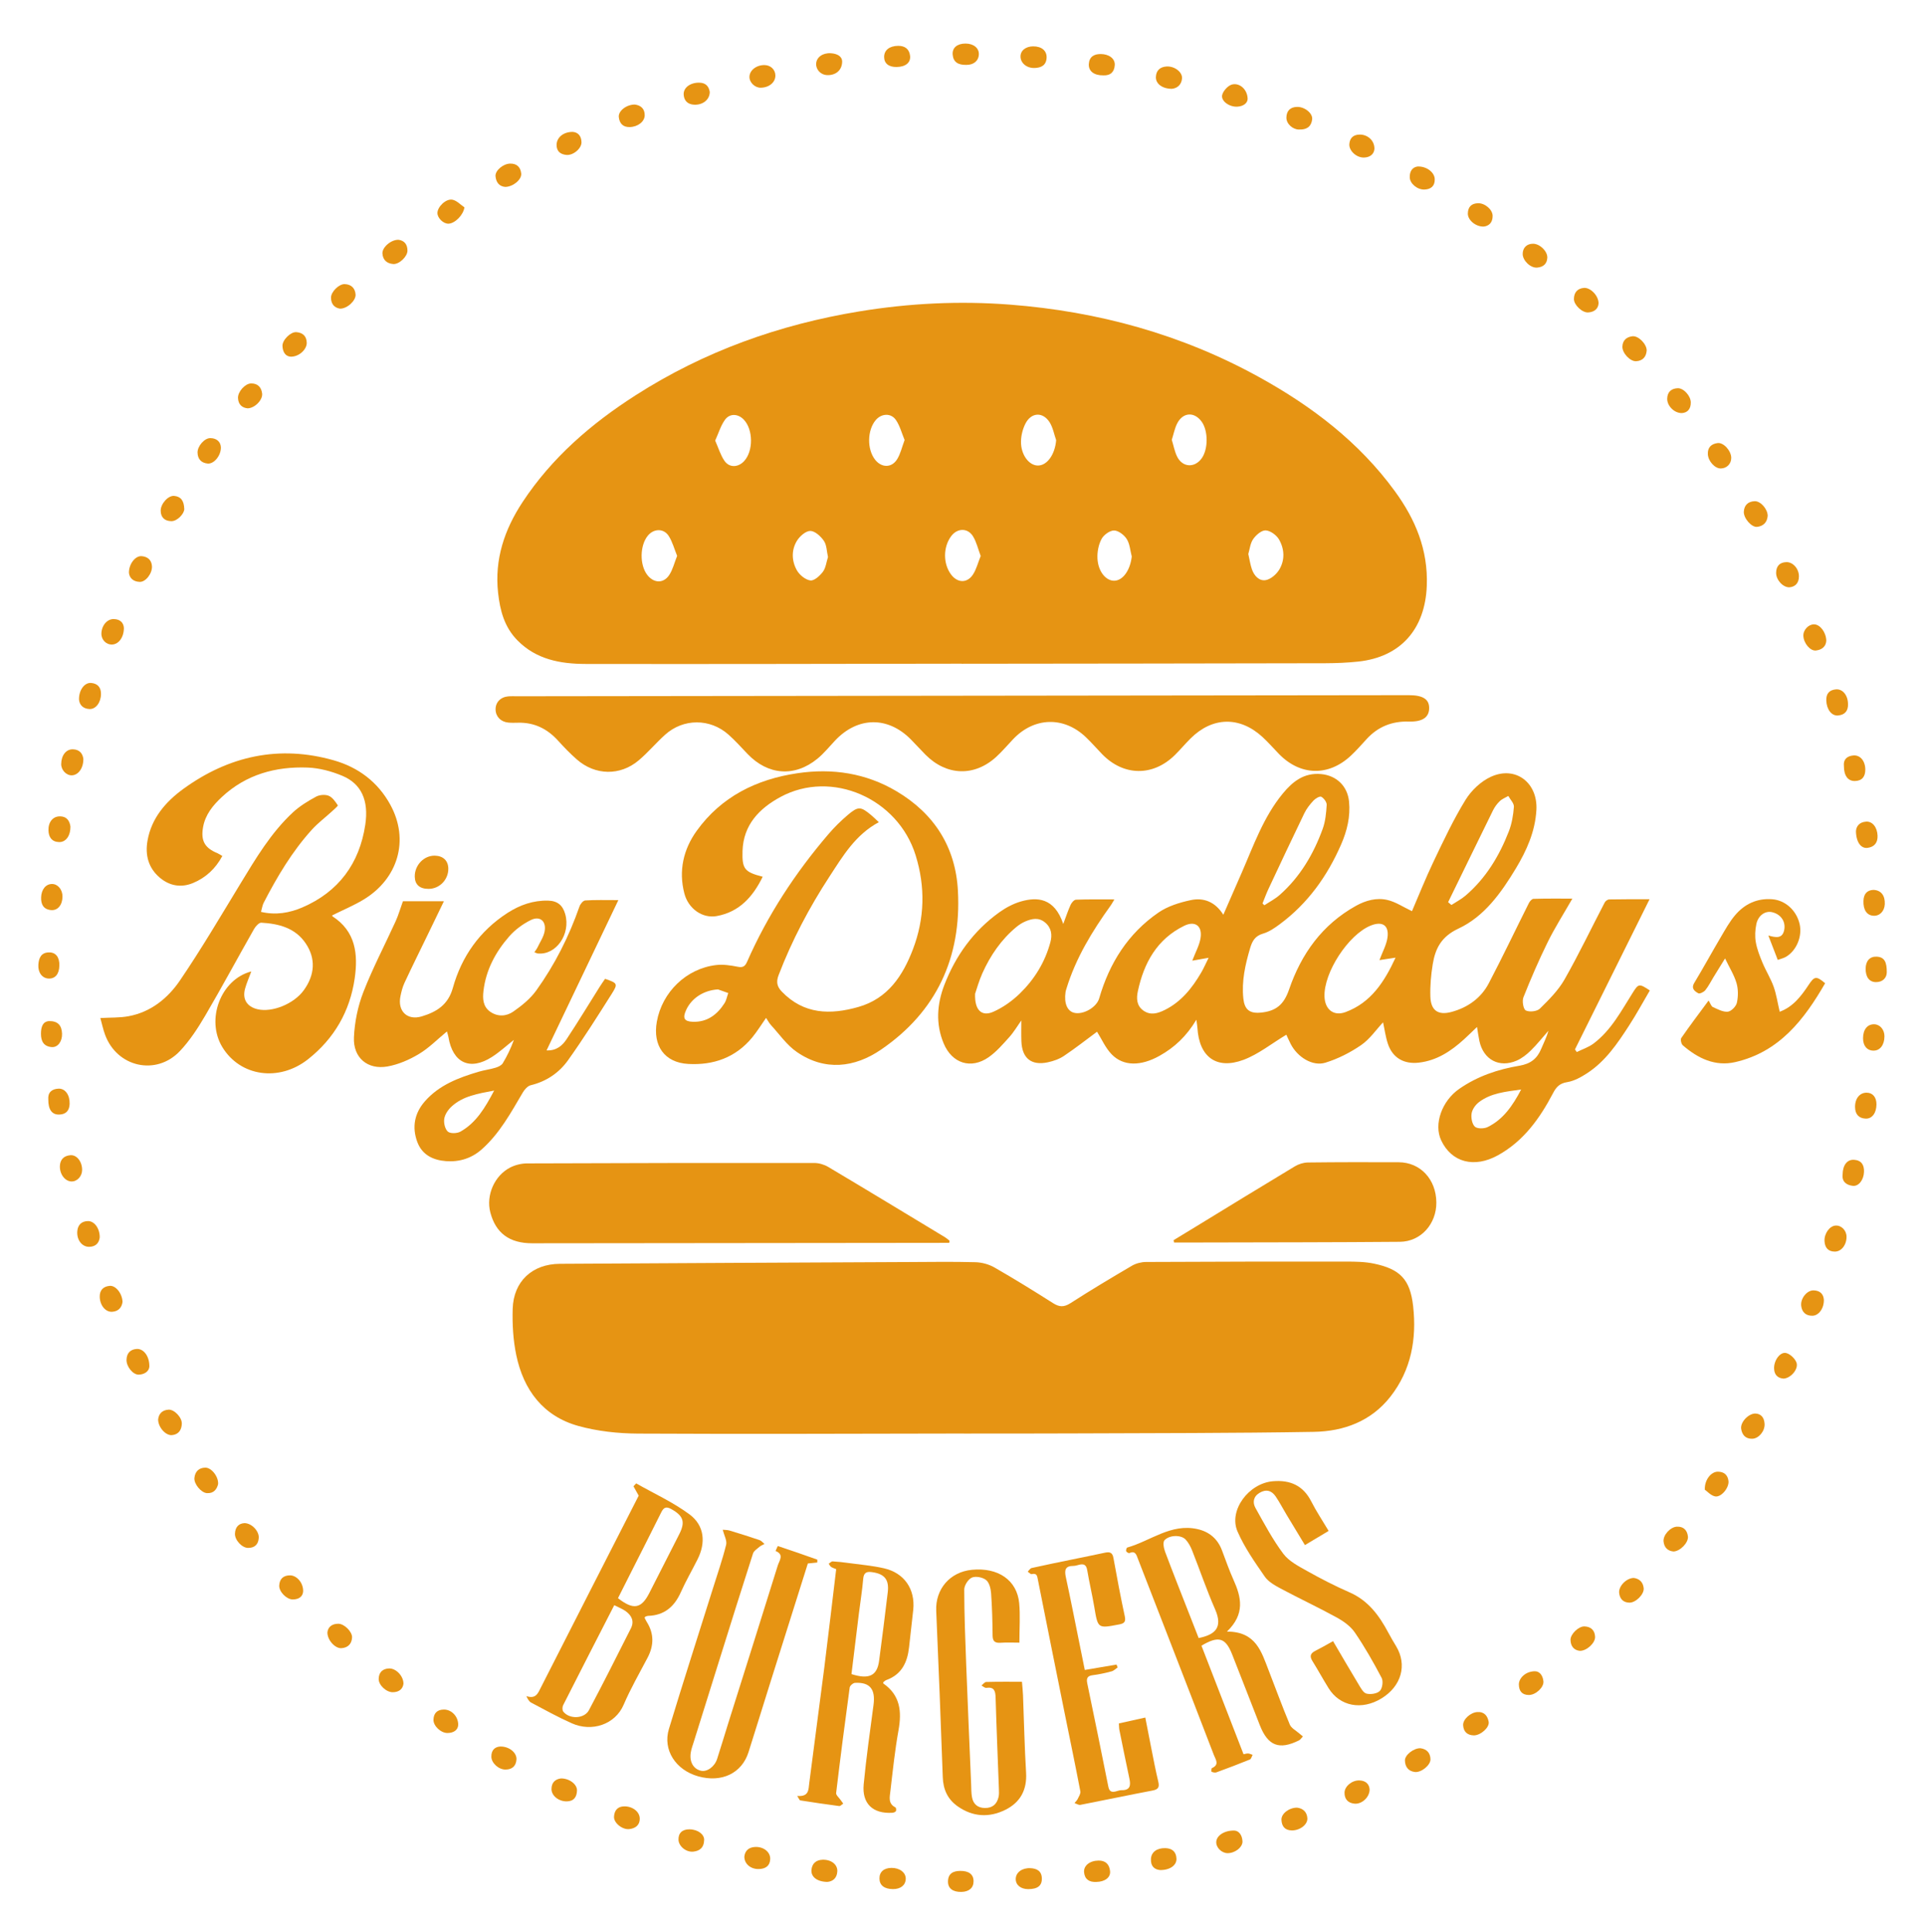 <?xml version="1.0" encoding="utf-8"?>
<!-- Generator: Adobe Illustrator 24.1.0, SVG Export Plug-In . SVG Version: 6.00 Build 0)  -->
<svg version="1.1" id="Capa_1" xmlns="http://www.w3.org/2000/svg" xmlns:xlink="http://www.w3.org/1999/xlink" x="0px" y="0px"
	 viewBox="0 0 564 566" style="enable-background:new 0 0 564 566;" xml:space="preserve">
<style type="text/css">
	.st0{fill:#E69413;}
</style>
<g>
	<g>
		<path class="st0" d="M282.47,419.99c-31.84,0.04-63.68,0.19-95.52,0.02c-5.85-0.03-11.89-0.68-17.51-2.24
			c-10.31-2.87-16.05-10.55-18.18-20.76c-0.92-4.41-1.18-9.05-1.05-13.56c0.24-8.04,5.72-13.13,13.8-13.18
			c34.07-0.21,68.14-0.36,102.2-0.52c6.54-0.03,13.08-0.13,19.62,0.05c1.87,0.05,3.92,0.62,5.55,1.55
			c5.8,3.33,11.5,6.85,17.15,10.44c1.83,1.16,3.19,1.23,5.1,0.01c5.92-3.81,11.96-7.42,18.03-10.98c1.19-0.69,2.74-1.08,4.12-1.09
			c19.53-0.1,39.07-0.13,58.6-0.11c2.74,0,5.55,0.04,8.21,0.6c7.59,1.6,10.56,4.58,11.44,12.45c1.07,9.56-0.55,18.72-6.66,26.52
			c-5.66,7.22-13.66,10.16-22.42,10.31c-23.66,0.4-47.32,0.36-70.98,0.46c-10.5,0.05-21,0.03-31.49,0.04
			C282.47,420,282.47,419.99,282.47,419.99z"/>
		<path class="st0" d="M376.88,303.15c-4.33,2.6-8.16,5.71-12.53,7.35c-7.94,2.97-13.01-0.84-13.52-9.33
			c-0.03-0.56-0.14-1.11-0.31-2.41c-2.91,4.87-6.44,8.13-10.76,10.55c-5.47,3.07-10.6,3.14-14.05-0.41
			c-1.83-1.89-2.94-4.48-4.29-6.63c-3.09,2.28-6.31,4.82-9.7,7.09c-1.38,0.93-3.09,1.52-4.73,1.87c-4.85,1.03-7.56-1.2-7.74-6.2
			c-0.07-1.95-0.02-3.9-0.02-6.06c-1.16,1.64-2.19,3.4-3.52,4.88c-1.88,2.09-3.77,4.29-6.04,5.88c-5.2,3.64-10.75,1.81-13.19-4.04
			c-2.39-5.72-1.95-11.53,0.19-17.1c3.3-8.58,8.54-15.86,16.08-21.28c1.92-1.38,4.13-2.56,6.39-3.21c4.69-1.34,9.78-1.14,12.38,6.6
			c0.82-2.19,1.4-3.95,2.16-5.62c0.29-0.63,1.01-1.47,1.56-1.49c3.6-0.14,7.21-0.08,11.26-0.08c-0.51,0.85-0.76,1.32-1.07,1.76
			c-5.43,7.55-10.24,15.42-12.98,24.39c-0.1,0.33-0.21,0.66-0.26,0.99c-0.47,3.26,0.48,5.56,2.5,6.07c2.64,0.67,6.59-1.56,7.36-4.23
			c2.99-10.32,8.46-19.01,17.36-25.13c2.71-1.87,6.17-2.94,9.44-3.64c3.73-0.8,7.15,0.42,9.57,4.28c1.9-4.33,3.64-8.32,5.38-12.31
			c3.49-8,6.38-16.33,12.04-23.2c2.88-3.5,6.2-6.15,11.17-5.71c4.55,0.4,7.79,3.51,8.24,8.05c0.44,4.41-0.58,8.58-2.3,12.53
			c-4.04,9.28-9.77,17.33-17.99,23.41c-1.5,1.11-3.14,2.25-4.89,2.75c-2.36,0.68-3.18,2.17-3.81,4.29
			c-1.42,4.81-2.51,9.63-1.98,14.7c0.34,3.2,1.76,4.43,4.91,4.18c4.67-0.38,6.97-2.38,8.48-6.76c3.6-10.49,9.72-19.04,19.6-24.54
			c2.86-1.59,6.03-2.46,9.19-1.73c2.44,0.56,4.65,2.07,7.23,3.29c1.93-4.46,3.97-9.62,6.36-14.62c2.91-6.1,5.8-12.25,9.33-17.99
			c1.71-2.77,4.51-5.43,7.45-6.77c7.24-3.3,13.79,1.77,13.31,9.79c-0.37,6.26-2.84,11.8-6,17.05c-4.3,7.13-9.22,14.09-16.85,17.65
			c-5,2.34-6.76,5.81-7.52,10.45c-0.51,3.12-0.79,6.32-0.69,9.47c0.13,4.08,2.27,5.56,6.2,4.49c4.76-1.29,8.64-4.04,10.93-8.42
			c4.06-7.74,7.81-15.65,11.73-23.46c0.26-0.53,0.87-1.23,1.34-1.25c3.65-0.11,7.31-0.07,11.4-0.07c-2.63,4.6-5.16,8.55-7.22,12.74
			c-2.6,5.28-4.94,10.7-7.12,16.18c-0.43,1.09-0.03,3.48,0.7,3.85c1.06,0.53,3.28,0.29,4.12-0.53c2.66-2.61,5.41-5.36,7.23-8.56
			c4.19-7.36,7.84-15.02,11.76-22.53c0.22-0.43,0.85-0.9,1.3-0.91c3.93-0.08,7.87-0.05,11.85-0.06
			c-7.34,14.77-14.6,29.39-21.86,44.01c0.18,0.25,0.36,0.51,0.54,0.76c1.64-0.81,3.46-1.4,4.9-2.48c5.21-3.92,8.16-9.64,11.55-14.99
			c1.62-2.56,1.85-2.64,4.95-0.57c-2,3.41-3.9,6.92-6.07,10.26c-3.41,5.27-6.94,10.51-12.34,14.01c-1.77,1.15-3.78,2.26-5.81,2.59
			c-2.22,0.35-3.2,1.43-4.14,3.23c-3.88,7.39-8.64,14.07-16.18,18.22c-6.94,3.82-13.56,2.05-16.59-4.39
			c-2.23-4.74,0.2-11.56,5.29-15.09c5.33-3.71,11.35-5.73,17.62-6.78c3.33-0.56,5.23-2.1,6.43-5.02c0.7-1.71,1.58-3.36,2.07-5.21
			c-1.71,1.93-3.31,3.97-5.15,5.77c-1.2,1.18-2.61,2.29-4.13,2.96c-5.12,2.22-9.74-0.26-10.93-5.72c-0.27-1.24-0.42-2.5-0.7-4.13
			c-1.39,1.32-2.57,2.49-3.8,3.61c-3.81,3.46-7.95,6.23-13.27,6.84c-4.27,0.49-7.63-1.34-9.03-5.48c-0.7-2.08-0.98-4.3-1.43-6.33
			c-2.01,2.14-3.87,4.91-6.43,6.67c-3.18,2.19-6.78,4.01-10.46,5.15c-3.75,1.16-8.18-1.62-10.16-5.46
			C377.63,304.84,377.16,303.75,376.88,303.15z M285.69,291.15c-0.18,4.89,1.99,6.77,5.36,5.27c2.82-1.25,5.5-3.16,7.72-5.31
			c4.29-4.16,7.4-9.19,8.97-15.03c0.59-2.18,0.34-4.27-1.58-5.84c-1.87-1.54-3.85-1.09-5.8-0.26c-0.93,0.4-1.81,0.98-2.59,1.62
			c-4.42,3.67-7.59,8.31-9.93,13.5C286.8,287.41,286.13,289.89,285.69,291.15z M349.32,281.46c0.96-2.53,2.1-4.52,2.43-6.64
			c0.56-3.55-1.6-5.15-4.8-3.58c-7.97,3.9-11.81,10.88-13.58,19.2c-0.43,2.01-0.39,4.18,1.59,5.61c2.12,1.53,4.26,0.86,6.32-0.16
			c4.8-2.39,7.99-6.4,10.63-10.9c0.78-1.33,1.39-2.75,2.2-4.38C352.15,280.95,350.77,281.2,349.32,281.46z M404.16,281.29
			c0.89-2.41,2.07-4.47,2.36-6.64c0.48-3.57-1.52-4.84-4.89-3.49c-6.55,2.62-13.82,13.77-13.57,20.82c0.13,3.75,2.66,5.85,6.19,4.53
			c7.41-2.75,11.35-8.84,14.63-15.94C406.98,280.86,405.56,281.08,404.16,281.29z M424.28,264.32c0.32,0.27,0.65,0.55,0.97,0.82
			c1.39-0.91,2.89-1.68,4.14-2.75c5.94-5.08,9.86-11.59,12.66-18.77c0.89-2.27,1.32-4.79,1.5-7.23c0.08-1.02-1.05-2.12-1.63-3.19
			c-0.85,0.49-1.82,0.86-2.51,1.52c-0.79,0.75-1.48,1.7-1.97,2.68C433.03,246.36,428.67,255.35,424.28,264.32z M369.9,264.69
			c0.18,0.18,0.36,0.35,0.54,0.53c1.5-0.99,3.14-1.83,4.48-3.01c5.98-5.28,9.92-11.97,12.61-19.37c0.8-2.2,1.03-4.66,1.17-7.02
			c0.05-0.8-0.82-1.97-1.59-2.39c-0.44-0.24-1.71,0.51-2.27,1.11c-1.04,1.12-2.03,2.36-2.69,3.73c-3.58,7.39-7.06,14.83-10.55,22.26
			C370.97,261.88,370.47,263.3,369.9,264.69z M445.68,319.2c-4.68,0.65-8.85,1.06-12.31,3.66c-1.02,0.76-1.99,2.09-2.2,3.3
			c-0.22,1.26,0.1,3.1,0.93,3.91c0.68,0.66,2.7,0.65,3.74,0.14C440.38,327.99,443.14,324.05,445.68,319.2z"/>
		<path class="st0" d="M282.14,203.83c43.54-0.05,87.08-0.11,130.62-0.16c4.21,0,6.06,1.23,5.96,3.96c-0.09,2.56-2,3.88-5.93,3.77
			c-4.94-0.14-9.06,1.49-12.4,5.15c-1.51,1.65-2.99,3.34-4.62,4.86c-6.56,6.12-14.82,5.89-21.06-0.53
			c-1.62-1.66-3.14-3.42-4.85-4.99c-6.67-6.1-14.65-5.9-21.05,0.47c-1.58,1.58-3.02,3.3-4.61,4.87c-6.41,6.3-14.99,6.19-21.27-0.26
			c-1.62-1.66-3.13-3.43-4.82-5.03c-6.46-6.13-15.11-5.86-21.26,0.61c-1.66,1.74-3.21,3.6-4.98,5.21
			c-6.42,5.84-14.53,5.55-20.7-0.64c-1.45-1.46-2.83-3-4.28-4.47c-6.76-6.84-15.56-6.72-22.19,0.28c-1.71,1.81-3.29,3.79-5.2,5.35
			c-6.67,5.46-14.5,4.86-20.48-1.4c-1.84-1.92-3.62-3.92-5.61-5.68c-5.37-4.76-13.19-4.75-18.52,0.04
			c-2.68,2.41-5.01,5.21-7.75,7.52c-5.44,4.6-12.75,4.45-18.11-0.24c-1.93-1.69-3.74-3.55-5.46-5.46c-3.17-3.52-7-5.44-11.79-5.32
			c-0.95,0.02-1.9,0.05-2.84-0.04c-2.23-0.21-3.71-1.76-3.74-3.85c-0.03-2.07,1.46-3.64,3.71-3.83c0.94-0.08,1.89-0.02,2.84-0.03
			C195.23,203.94,238.69,203.88,282.14,203.83z"/>
		<path class="st0" d="M65.14,250.78c-1.99,3.72-4.86,6.38-8.6,7.93c-3.43,1.42-6.81,0.87-9.68-1.54
			c-3.41-2.86-4.39-6.69-3.63-10.93c1.17-6.6,5.36-11.38,10.47-15.1c13.31-9.67,28.09-12.94,44.1-8.38
			c7.13,2.03,12.89,6.31,16.56,13.01c5.66,10.35,2.25,21.68-7.81,27.77c-2.9,1.76-6.07,3.07-9.18,4.62c0-0.01-0.06,0.25,0.01,0.29
			c6.86,4.39,7.56,11.13,6.54,18.21c-1.4,9.63-5.99,17.62-13.69,23.69c-8.5,6.69-19.87,5.03-25.1-3.59
			c-4.87-8.03-0.49-19.82,8.5-22.15c-0.65,1.78-1.37,3.38-1.83,5.05c-0.84,3.06,0.54,5.26,3.59,6.01
			c4.33,1.06,10.75-1.56,13.63-5.57c3.24-4.49,3.54-9.26,0.56-13.69c-3.07-4.57-7.91-5.79-13.02-6.08
			c-0.68-0.04-1.67,1.05-2.12,1.84c-4.79,8.42-9.37,16.96-14.27,25.32c-2.16,3.68-4.54,7.36-7.45,10.44
			c-6.95,7.35-18.43,4.74-21.93-4.76c-0.58-1.56-0.92-3.22-1.39-4.91c3-0.17,5.69-0.05,8.26-0.53c6.56-1.21,11.53-5.28,15.08-10.5
			c6.26-9.21,11.92-18.83,17.71-28.35c4.52-7.42,8.95-14.91,15.38-20.88c1.98-1.83,4.37-3.29,6.76-4.59
			c1.01-0.55,2.65-0.69,3.7-0.27c1.12,0.45,1.97,1.73,2.69,2.81c0.1,0.15-1.18,1.27-1.87,1.9c-1.89,1.73-3.97,3.29-5.69,5.18
			c-5.82,6.41-10.2,13.8-14.16,21.45c-0.38,0.73-0.48,1.6-0.79,2.68c4.34,1.02,8.38,0.3,12.13-1.31
			c10.61-4.58,16.71-12.86,18.42-24.2c1.08-7.17-1.18-12.03-6.71-14.35c-3.18-1.33-6.74-2.29-10.16-2.42
			c-9.39-0.35-18.06,2.02-25.15,8.63c-2.6,2.42-4.84,5.14-5.5,8.8c-0.72,4.02,0.47,6.13,4.25,7.68
			C64.21,250.19,64.62,250.49,65.14,250.78z"/>
		<path class="st0" d="M278.11,364.12c-1.58,0-3.15,0-4.73,0.01c-39.15,0.04-78.3,0.09-117.45,0.12c-6.69,0.01-10.71-3-12.28-9.08
			c-1.28-4.97,1.19-10.75,5.86-13.13c1.47-0.75,3.27-1.18,4.93-1.19c28.05-0.11,56.1-0.15,84.15-0.12c1.37,0,2.9,0.46,4.08,1.16
			c11.44,6.8,22.81,13.71,34.2,20.59c0.47,0.29,0.89,0.67,1.33,1.01C278.17,363.7,278.14,363.91,278.11,364.12z"/>
		<path class="st0" d="M181.17,263.71c-7.17,15.01-14.03,29.37-21.03,44.03c2.92,0.14,4.64-1.43,5.87-3.29
			c3.36-5.07,6.51-10.28,9.75-15.43c0.49-0.78,1.04-1.53,1.52-2.25c3.63,1.26,3.82,1.43,1.98,4.35
			c-4.17,6.59-8.33,13.19-12.85,19.53c-2.63,3.67-6.34,6.2-10.92,7.3c-0.9,0.22-1.8,1.25-2.32,2.13c-3.49,5.92-6.77,11.98-12,16.63
			c-2.99,2.66-6.57,3.76-10.46,3.48c-3.8-0.28-7.06-1.82-8.47-5.68c-1.57-4.3-0.8-8.35,2.2-11.8c4.17-4.8,9.88-6.96,15.77-8.71
			c1.64-0.49,3.35-0.69,4.99-1.19c0.78-0.24,1.72-0.67,2.11-1.31c1.3-2.15,2.39-4.44,3.25-6.84c-2.13,1.68-4.15,3.54-6.42,5
			c-6.45,4.14-11.52,1.75-12.76-5.86c-0.08-0.49-0.26-0.96-0.43-1.61c-2.82,2.32-5.29,4.87-8.23,6.62c-2.8,1.68-6,3.07-9.19,3.64
			c-5.83,1.03-10.09-2.55-9.83-8.53c0.2-4.45,1.13-9.06,2.74-13.21c2.76-7.1,6.33-13.88,9.49-20.83c0.8-1.76,1.33-3.64,2.12-5.83
			c3.5,0,7.49-0.01,12.01-0.01c-1.61,3.32-3.1,6.43-4.61,9.53c-2.32,4.79-4.69,9.56-6.94,14.38c-0.57,1.22-0.91,2.58-1.18,3.91
			c-0.91,4.37,1.98,7.2,6.24,5.92c4.3-1.3,7.72-3.35,9.11-8.35c2.57-9.21,7.87-16.71,16.02-21.97c3.61-2.33,7.53-3.7,11.88-3.6
			c2.7,0.06,4.28,1.32,5.02,3.94c1.67,5.9-2.69,12.13-8.1,11.54c-0.23-0.03-0.46-0.17-0.93-0.36c0.35-0.53,0.7-0.96,0.93-1.44
			c0.73-1.53,1.75-3.02,2.06-4.64c0.58-3.01-1.37-4.68-4.06-3.34c-2.31,1.15-4.56,2.8-6.26,4.73c-4.01,4.57-6.87,9.84-7.59,16.03
			c-0.27,2.28-0.15,4.58,1.94,6.07c2.21,1.57,4.78,1.39,6.8-0.02c2.49-1.73,4.98-3.75,6.73-6.18c5.43-7.56,9.6-15.83,12.67-24.64
			c0.25-0.72,1.07-1.71,1.68-1.74C174.43,263.62,177.43,263.71,181.17,263.71z M144.78,319.51c-4.86,0.92-9.07,1.61-12.38,4.59
			c-1.03,0.92-2,2.29-2.23,3.6c-0.22,1.23,0.19,3.07,1.04,3.83c0.71,0.63,2.73,0.56,3.71,0
			C139.49,328.94,142.08,324.64,144.78,319.51z"/>
		<path class="st0" d="M343.85,363.34c2.09-1.27,4.17-2.54,6.26-3.81c9.74-5.95,19.47-11.93,29.25-17.81
			c1.11-0.67,2.54-1.12,3.83-1.14c8.86-0.11,17.73-0.1,26.59-0.07c6.36,0.02,10.98,4.98,11.05,11.75
			c0.07,6.31-4.53,11.51-10.68,11.56c-19.19,0.16-38.38,0.15-57.57,0.2c-2.86,0.01-5.73,0.01-8.59,0.01
			C343.95,363.81,343.9,363.57,343.85,363.34z"/>
		<path class="st0" d="M239.45,457.78c-0.9,0.09-1.74,0.18-2.76,0.28c-3.66,11.61-7.35,23.28-11.02,34.95
			c-2.13,6.78-4.22,13.57-6.37,20.35c-1.96,6.18-7.88,9-14.75,7.06c-6.59-1.86-10.42-7.73-8.57-13.86
			c4.17-13.77,8.59-27.46,12.9-41.19c1.33-4.25,2.8-8.47,3.87-12.79c0.3-1.22-0.58-2.73-1-4.4c0.57,0.06,1.31,0.03,1.97,0.22
			c2.95,0.89,5.9,1.82,8.82,2.81c0.55,0.19,0.97,0.74,1.45,1.13c-0.51,0.28-1.08,0.49-1.52,0.87c-0.68,0.59-1.61,1.17-1.85,1.94
			c-3.34,10.36-6.58,20.75-9.83,31.13c-2.51,8.01-5.02,16.02-7.52,24.04c-0.31,0.98-0.67,1.96-0.85,2.96
			c-0.52,2.79,0.68,4.97,2.93,5.5c1.78,0.42,4.01-1.14,4.76-3.46c1.14-3.5,2.18-7.04,3.29-10.56c4.84-15.37,9.7-30.73,14.48-46.11
			c0.43-1.4,1.98-3.22-0.65-4.25c0.23-0.5,0.62-1.47,0.68-1.45c3.86,1.27,7.7,2.62,11.53,3.98
			C239.5,456.96,239.45,457.26,239.45,457.78z"/>
		<path class="st0" d="M298.67,481.26c-1.91,0-3.71-0.09-5.49,0.03c-1.63,0.11-2.34-0.37-2.36-2.11c-0.04-4.13-0.14-8.26-0.44-12.38
			c-0.1-1.36-0.52-3.13-1.46-3.89c-1-0.8-3.03-1.2-4.16-0.72c-1.09,0.47-2.25,2.29-2.25,3.51c0.01,7.31,0.3,14.62,0.57,21.92
			c0.45,11.69,0.96,23.38,1.45,35.06c0.05,1.29,0.02,2.59,0.25,3.85c0.37,2.03,1.67,3.14,3.77,3.17c2.22,0.03,3.55-1.13,4.02-3.24
			c0.17-0.74,0.12-1.54,0.1-2.31c-0.33-8.94-0.71-17.88-0.97-26.82c-0.06-1.96-0.42-3.16-2.73-2.83c-0.43,0.06-0.94-0.44-1.41-0.68
			c0.46-0.36,0.91-1.02,1.38-1.04c3.42-0.09,6.84-0.06,10.48-0.06c0.1,1.23,0.26,2.57,0.31,3.91c0.3,7.56,0.44,15.14,0.9,22.69
			c0.31,5.08-1.7,8.76-6.11,10.93c-4.73,2.33-9.5,2.07-13.92-1.03c-2.96-2.08-4.26-4.95-4.38-8.58
			c-0.57-16.24-1.22-32.48-1.92-48.72c-0.27-6.35,4.02-11.39,10.48-12.01c7.64-0.74,13.18,3.02,13.83,9.76
			C298.95,473.34,298.67,477.04,298.67,481.26z"/>
		<path class="st0" d="M317.83,489.26c3.51-0.6,6.41-1.09,9.3-1.58c0.11,0.28,0.22,0.56,0.33,0.84c-0.58,0.39-1.12,0.97-1.76,1.14
			c-1.82,0.48-3.68,0.91-5.54,1.13c-1.69,0.2-1.89,1.05-1.59,2.47c2.08,10.05,4.16,20.1,6.15,30.16c0.28,1.39,0.88,1.72,2.1,1.45
			c0.59-0.13,1.17-0.4,1.76-0.39c2.52,0.06,2.76-1.34,2.33-3.35c-1.02-4.76-1.98-9.54-2.95-14.32c-0.1-0.5-0.08-1.02-0.14-1.89
			c2.44-0.54,4.89-1.08,7.74-1.72c0.59,3.02,1.12,5.85,1.69,8.67c0.67,3.36,1.3,6.73,2.1,10.06c0.39,1.61,0.09,2.32-1.65,2.65
			c-7.06,1.34-14.1,2.83-21.16,4.2c-0.52,0.1-1.14-0.33-1.72-0.52c0.32-0.4,0.72-0.77,0.94-1.22c0.34-0.71,0.89-1.54,0.77-2.21
			c-1.45-7.57-3.02-15.11-4.55-22.66c-2.64-13.09-5.28-26.18-7.88-39.29c-0.22-1.13-0.27-2.07-1.84-1.7
			c-0.31,0.07-0.76-0.47-1.15-0.72c0.38-0.37,0.71-0.97,1.16-1.07c3.92-0.88,7.87-1.68,11.81-2.49c3.19-0.66,6.39-1.29,9.57-1.98
			c1.38-0.3,2.27-0.19,2.57,1.51c1.03,5.73,2.11,11.44,3.33,17.13c0.36,1.68-0.25,2.1-1.7,2.37c-6.23,1.19-6.17,1.21-7.23-5.07
			c-0.61-3.63-1.47-7.21-2.08-10.84c-0.25-1.47-0.9-1.92-2.26-1.61c-0.58,0.13-1.17,0.36-1.75,0.36c-2.48-0.01-2.7,1.26-2.24,3.35
			c1.4,6.44,2.66,12.9,3.97,19.36C316.79,484.04,317.3,486.62,317.83,489.26z"/>
		<path class="st0" d="M521.43,296.42c3.9-1.43,6.31-4.59,8.53-7.95c1.64-2.48,2.22-2.58,4.78-0.4
			c-6.16,10.68-13.44,20.14-26.34,23.1c-5.91,1.36-10.96-1.11-15.36-4.92c-0.46-0.4-0.74-1.72-0.44-2.15c2.52-3.64,5.2-7.18,8-10.97
			c0.54,0.87,0.76,1.7,1.26,1.92c1.4,0.63,2.96,1.49,4.37,1.35c1-0.1,2.42-1.55,2.65-2.61c0.41-1.84,0.42-3.96-0.1-5.75
			c-0.67-2.33-2.03-4.46-3.36-7.24c-1.31,2.13-2.32,3.76-3.33,5.39c-0.81,1.31-1.49,2.72-2.45,3.91c-0.44,0.55-1.66,1.14-2.06,0.91
			c-1.04-0.59-2.19-1.36-1.17-3.06c2.7-4.48,5.21-9.08,7.87-13.58c1.26-2.14,2.48-4.34,4.07-6.22c2.8-3.31,6.46-5.04,10.91-4.69
			c3.83,0.3,7.1,3.28,8.01,7.27c0.82,3.59-0.89,7.76-4.01,9.6c-0.7,0.41-1.53,0.58-2.4,0.9c-0.94-2.43-1.79-4.63-2.76-7.15
			c2.12,0.59,4.16,1.07,4.67-1.72c0.44-2.46-1.07-4.55-3.6-5.12c-1.99-0.45-4.05,0.95-4.58,3.49c-0.36,1.72-0.46,3.59-0.16,5.3
			c0.36,2.08,1.16,4.1,1.98,6.07c0.99,2.37,2.39,4.58,3.25,6.98C520.47,291.38,520.82,293.84,521.43,296.42z"/>
		<path class="st0" d="M390.57,480.82c2.55,4.34,4.99,8.55,7.51,12.72c0.61,1.01,1.35,2.42,2.28,2.65c1.22,0.3,3.1,0.03,3.91-0.78
			c0.75-0.76,1.05-2.85,0.53-3.83c-2.39-4.55-4.94-9.04-7.84-13.28c-1.25-1.83-3.29-3.3-5.27-4.39c-5.41-2.97-11.02-5.59-16.47-8.5
			c-1.72-0.92-3.63-2-4.68-3.53c-2.91-4.22-5.93-8.51-7.96-13.18c-2.69-6.19,3.28-14.15,10.39-14.73c5.05-0.42,8.85,1.25,11.23,5.95
			c1.43,2.82,3.21,5.47,5.07,8.6c-2.22,1.33-4.37,2.62-6.94,4.16c-1.84-3.04-3.64-6-5.43-8.98c-1.06-1.76-2-3.6-3.16-5.3
			c-1.18-1.72-2.79-2.18-4.7-1.04c-1.86,1.11-2.09,2.86-1.19,4.46c2.55,4.56,5.02,9.23,8.14,13.39c1.66,2.21,4.49,3.66,7,5.07
			c4.03,2.26,8.17,4.39,12.4,6.24c5.48,2.39,8.69,6.78,11.36,11.79c0.72,1.36,1.51,2.69,2.31,4.02c3.28,5.45,1.54,11.67-4.26,15.24
			c-5.8,3.57-12.23,2.37-15.54-2.97c-1.63-2.62-3.11-5.34-4.74-7.96c-0.81-1.3-0.66-2.18,0.72-2.91
			C386.98,482.85,388.67,481.87,390.57,480.82z"/>
		<path class="st0" d="M125.58,260.42c-2.6,0.01-4.01-1.23-4.06-3.56c-0.07-3.36,2.68-6.24,5.89-6.17c2.43,0.05,3.91,1.47,3.94,3.79
			C131.39,257.72,128.78,260.41,125.58,260.42z"/>
		<path class="st0" d="M343.34,26.02c-2.85,0-4.77-1.53-4.68-3.48c0.09-1.96,1.28-2.95,3.14-3.06c2.4-0.14,4.75,1.72,4.51,3.61
			C346.08,24.97,344.81,25.88,343.34,26.02z"/>
		<path class="st0" d="M63.9,434.83c-0.38,1.51-1.29,2.76-3.29,2.62c-1.69-0.12-3.83-2.71-3.65-4.45c0.19-1.87,1.32-3,3.22-3.01
			C61.98,429.98,64.07,432.66,63.9,434.83z"/>
		<path class="st0" d="M416.16,512.19c1.83,0.23,2.9,1.34,2.95,3.22c0.04,1.75-2.7,3.96-4.58,3.74c-1.93-0.23-2.86-1.55-2.9-3.36
			C411.58,514.15,414.23,512.13,416.16,512.19z"/>
		<path class="st0" d="M517.91,151.11c-0.15,1.91-1.25,3.03-3.07,3.25c-1.64,0.2-4.03-2.53-3.92-4.47c0.11-1.91,1.29-2.99,3.18-3.05
			C515.85,146.78,517.89,149.15,517.91,151.11z"/>
		<path class="st0" d="M136.07,60.74c-0.31,2.28-2.78,4.72-4.66,4.79c-1.5,0.05-3.24-1.62-3.25-3.12c0-1.79,2.47-4.27,4.4-3.9
			C133.82,58.75,134.9,59.96,136.07,60.74z"/>
		<path class="st0" d="M283.11,19.01c-2.38,0.05-3.81-0.81-3.99-3.02c-0.16-2.01,1.34-3.23,3.76-3.23c2.35,0,3.98,1.32,3.91,3.17
			C286.71,17.87,285.22,19.04,283.11,19.01z"/>
		<path class="st0" d="M182.94,529.22c2.44-0.01,4.5,1.6,4.5,3.59c0,2.02-1.37,2.88-3.08,3.07c-2.05,0.23-4.58-1.85-4.46-3.64
			C180,530.45,180.93,529.22,182.94,529.22z"/>
		<path class="st0" d="M24.06,342.77c-0.01,1.88-1.48,3.44-3.17,3.37c-1.86-0.08-3.43-2.14-3.34-4.53c0.07-1.91,1.19-3.01,3.07-3.16
			C22.5,338.29,24.07,340.33,24.06,342.77z"/>
		<path class="st0" d="M535.08,187.68c-0.07,1.65-1.21,2.7-3.03,2.9c-1.68,0.19-3.58-2.11-3.69-4.26c-0.09-1.73,1.49-3.43,3.15-3.4
			C533.22,182.94,535,185.17,535.08,187.68z"/>
		<path class="st0" d="M380.02,529.6c1.68,0.19,2.89,1.21,3.02,3.07c0.13,1.91-2.22,3.64-4.58,3.6c-2.04-0.04-2.94-1.25-3.01-3.12
			C375.38,531.37,377.66,529.59,380.02,529.6z"/>
		<path class="st0" d="M218.08,543.99c0.16-1.69,1.2-2.76,3.09-2.87c2.54-0.15,4.57,1.48,4.49,3.53c-0.07,2.03-1.38,2.85-3.2,2.93
			C220.04,547.7,218.11,546.16,218.08,543.99z"/>
		<path class="st0" d="M85.2,104.5c-1.52-0.06-2.38-1.33-2.44-3.15c-0.05-1.74,2.37-4.14,4.03-4.04c1.85,0.12,3.03,1.12,3.08,3.09
			C89.93,102.32,87.67,104.53,85.2,104.5z"/>
		<path class="st0" d="M20.63,242.1c0.05,2.81-1.36,4.68-3.36,4.61c-2.11-0.08-3-1.46-3.07-3.38c-0.09-2.43,1.25-4.1,3.21-4.15
			C19.58,239.13,20.38,240.49,20.63,242.1z"/>
		<path class="st0" d="M99.63,90.43c-1.56-0.23-2.63-1.27-2.65-3.19c-0.03-1.73,2.32-4.07,4.03-4c1.9,0.08,3.03,1.17,3.17,3.04
			C104.31,88.05,101.76,90.45,99.63,90.43z"/>
		<path class="st0" d="M95.93,478.25c0.15-1.54,1.28-2.52,3.18-2.53c1.75-0.01,4.14,2.36,4.04,4.04c-0.11,1.89-1.23,2.99-3.12,3.12
			C98.22,483,95.9,480.55,95.93,478.25z"/>
		<path class="st0" d="M207.95,26.96c-0.03,2.29-2.09,3.87-4.65,3.71c-1.79-0.11-2.88-1.15-2.99-2.93
			c-0.13-2.05,1.92-3.54,4.51-3.52C206.87,24.23,207.71,25.4,207.95,26.96z"/>
		<path class="st0" d="M37.78,167.85c-0.06-2.59,1.87-5.05,3.7-4.91c1.69,0.13,2.9,1.05,3.04,2.89c0.15,2.11-1.8,4.71-3.58,4.65
			C39.07,170.42,37.95,169.37,37.78,167.85z"/>
		<path class="st0" d="M361.68,536.31c1.29,0.09,2.25,1.29,2.35,3.13c0.1,1.77-2.26,3.55-4.43,3.49c-1.76-0.05-3.37-1.71-3.25-3.36
			C356.48,537.79,358.68,536.24,361.68,536.31z"/>
		<path class="st0" d="M482.46,102.67c-0.14,1.91-1.17,3.03-3.06,3.16c-1.79,0.12-4.13-2.4-4.06-4.29c0.07-1.85,1.23-2.82,2.92-3.02
			C480.04,98.3,482.46,100.81,482.46,102.67z"/>
		<path class="st0" d="M242.36,551.36c-3.01-0.07-4.79-1.51-4.61-3.53c0.17-1.92,1.41-2.91,3.25-2.97c2.56-0.08,4.42,1.41,4.32,3.4
			C245.22,550.34,243.91,551.24,242.36,551.36z"/>
		<path class="st0" d="M35.9,381.42c-0.2,1.57-1.13,2.77-3.02,2.9c-1.99,0.13-3.6-1.9-3.66-4.38c-0.04-1.99,1.07-3.03,2.89-3.21
			C33.89,376.55,35.8,378.92,35.9,381.42z"/>
		<path class="st0" d="M53.99,149.17c-0.02,1.31-2.02,3.56-3.81,3.52c-1.93-0.04-3.06-1.09-3.1-3.02c-0.04-2.06,2.19-4.54,3.94-4.38
			C52.92,145.46,53.92,146.6,53.99,149.17z"/>
		<path class="st0" d="M227.18,22.15c-0.01,1.99-1.82,3.5-4.28,3.55c-1.74,0.04-3.39-1.58-3.32-3.25c0.08-1.92,2.11-3.45,4.48-3.38
			C225.84,19.11,227.18,20.45,227.18,22.15z"/>
		<path class="st0" d="M490.32,454.55c-1.56-0.13-2.74-1.06-2.92-2.95c-0.17-1.89,2.02-4.24,3.91-4.32
			c1.99-0.09,3.02,1.08,3.23,2.86C494.75,451.9,492.32,454.47,490.32,454.55z"/>
		<path class="st0" d="M164.34,521.04c2.49-0.03,4.78,1.73,4.71,3.55c-0.06,1.81-0.86,3.13-2.95,3.17
			c-2.39,0.05-4.54-1.64-4.52-3.64C161.6,522.12,162.8,521.24,164.34,521.04z"/>
		<path class="st0" d="M18.31,262.7c-0.03,2.45-1.41,4.13-3.38,3.93c-2.23-0.22-2.96-1.7-2.88-3.77c0.08-2.29,1.39-3.89,3.22-3.87
			C16.97,259,18.33,260.65,18.31,262.7z"/>
		<path class="st0" d="M478.65,462.3c1.56,0.19,2.76,1.15,2.93,3.02c0.16,1.78-2.33,4.25-4.18,4.22c-1.83-0.03-2.83-1.12-3.01-2.87
			C474.2,464.75,476.43,462.37,478.65,462.3z"/>
		<path class="st0" d="M72.57,119.63c-1.64-0.14-2.77-1.11-2.84-3.05c-0.06-1.82,2.1-4.23,3.84-4.24c1.94-0.02,3.02,1.11,3.23,2.97
			C77.01,117.13,74.7,119.57,72.57,119.63z"/>
		<path class="st0" d="M468.36,88.83c-0.07,1.56-1.17,2.6-3.05,2.71c-1.73,0.11-4.18-2.19-4.17-3.93c0.01-1.88,1-3.1,2.94-3.26
			C465.93,84.2,468.32,86.54,468.36,88.83z"/>
		<path class="st0" d="M43.76,400.39c-0.08,1.24-1.23,2.27-3.07,2.35c-1.71,0.08-3.68-2.34-3.62-4.37c0.05-1.88,1.09-3.05,3.01-3.16
			C42.06,395.11,43.82,397.32,43.76,400.39z"/>
		<path class="st0" d="M246.74,18.09c-0.05,2.59-1.99,4.02-4.44,3.92c-1.83-0.08-3.27-1.61-3.18-3.36c0.1-1.87,1.91-3.21,4.33-3.05
			C245.34,15.73,246.75,16.52,246.74,18.09z"/>
		<path class="st0" d="M323.26,22.08c-2.7,0.04-4.37-1.22-4.25-3.31c0.13-2.12,1.5-2.94,3.46-2.94c2.45,0,4.26,1.34,4.14,3.24
			C326.49,21.06,325.37,22.18,323.26,22.08z"/>
		<path class="st0" d="M365.54,28.94c-0.01,1.17-1.09,2.18-2.98,2.31c-2.39,0.16-4.96-1.7-4.46-3.49c0.34-1.21,1.69-2.69,2.86-3
			C363.17,24.18,365.48,26.19,365.54,28.94z"/>
		<path class="st0" d="M186.02,30.63c1.66,0.23,2.87,1.15,2.87,3.11c0.01,1.89-2.02,3.43-4.38,3.49c-2.04,0.05-3.02-1.12-3.21-2.94
			C181.12,32.49,183.56,30.61,186.02,30.63z"/>
		<path class="st0" d="M148.06,54.76c-1.75-0.11-2.72-1.32-2.88-3.12c-0.15-1.67,2.24-3.67,4.28-3.71c1.97-0.04,3.06,1.04,3.25,2.92
			C152.88,52.59,150.39,54.7,148.06,54.76z"/>
		<path class="st0" d="M504.19,137.25c-1.74,0.04-3.7-2.12-3.81-4.16c-0.11-2.02,1.03-3.04,2.85-3.28c1.76-0.23,3.97,2.25,4,4.3
			C507.26,135.86,505.95,137.22,504.19,137.25z"/>
		<path class="st0" d="M24.42,222.29c0.05,2.72-1.43,4.75-3.29,4.86c-1.66,0.1-3.22-1.51-3.2-3.31c0.03-2.56,1.44-4.36,3.43-4.31
			C23.33,219.58,24.2,220.79,24.42,222.29z"/>
		<path class="st0" d="M146.62,511.69c2.62-0.03,4.82,1.84,4.7,3.78c-0.12,1.93-1.27,2.95-3.17,2.97c-2.06,0.03-4.15-1.89-4.19-3.74
			C143.93,512.68,145.04,511.76,146.62,511.69z"/>
		<path class="st0" d="M552.12,303.65c-0.02,2.52-1.31,4.18-3.21,4.16c-1.91-0.02-3.08-1.42-3.06-3.66c0.02-2.56,1.28-4.11,3.3-4.06
			C550.84,300.14,552.14,301.69,552.12,303.65z"/>
		<path class="st0" d="M14.15,322.1c-0.17-1.97,0.97-3.07,3-3.15c1.97-0.08,3.33,1.88,3.25,4.44c-0.06,1.92-1,3.07-2.98,3.15
			C15.26,326.64,14.12,325.12,14.15,322.1z"/>
		<path class="st0" d="M539.86,344.14c0.03-2.82,1.35-4.5,3.41-4.34c2.12,0.16,2.92,1.52,2.86,3.5c-0.07,2.38-1.56,4.34-3.32,4.12
			C540.92,347.19,539.64,346.17,539.86,344.14z"/>
		<path class="st0" d="M534.37,380.8c0.06,2.54-1.51,4.65-3.36,4.68c-1.94,0.04-3.07-1.08-3.28-2.89c-0.26-2.18,1.69-4.56,3.59-4.54
			C533.26,378.08,534.26,379.15,534.37,380.8z"/>
		<path class="st0" d="M46.33,415.9c0.16-1.64,1.14-2.79,3.06-2.9c1.66-0.1,3.96,2.27,3.88,4.13c-0.07,1.77-0.91,3.16-2.91,3.33
			C48.56,420.61,46.37,418.21,46.33,415.9z"/>
		<path class="st0" d="M206.31,538.98c-0.05,2.45-1.4,3.29-3.14,3.5c-2.13,0.25-4.3-1.56-4.38-3.44c-0.08-1.97,1.1-3.11,3.2-3.09
			C204.48,535.97,206.29,537.41,206.31,538.98z"/>
		<path class="st0" d="M514.22,414.13c1.72,0.03,2.68,1.15,2.78,3.05c0.11,2.1-1.7,4.26-3.56,4.34c-2.01,0.08-3.03-1.13-3.3-2.9
			C509.85,416.75,512.14,414.21,514.22,414.13z"/>
		<path class="st0" d="M71.62,446.24c2.14,0.01,4.32,2.35,4.19,4.32c-0.12,1.93-1.2,2.96-3.15,2.94c-1.76-0.01-3.89-2.3-3.82-4.16
			C68.91,447.44,69.9,446.34,71.62,446.24z"/>
		<path class="st0" d="M302.7,13.58c2.5-0.01,4.05,1.3,3.94,3.38c-0.12,2.16-1.57,2.89-3.47,2.96c-2.31,0.09-4.11-1.38-4.17-3.29
			C298.94,14.86,300.49,13.59,302.7,13.58z"/>
		<path class="st0" d="M134.25,505.39c-0.1,1.43-1.27,2.33-3.15,2.34c-1.94,0.01-4.14-2.07-4.1-3.86c0.04-1.94,1.1-3,3.05-3.01
			C132.22,500.83,134.28,502.81,134.25,505.39z"/>
		<path class="st0" d="M402.69,43.64c-0.12,1.44-1.21,2.49-3.1,2.52c-2.21,0.03-4.37-2.01-4.25-3.92c0.12-1.83,1.18-2.78,2.99-2.81
			C400.69,39.38,402.75,41.17,402.69,43.64z"/>
		<path class="st0" d="M29.22,362.56c-0.19,1.48-1.06,2.68-3.05,2.73c-2.09,0.05-3.7-1.95-3.53-4.5c0.13-1.9,1.23-3.02,3.15-3.04
			C27.65,357.73,29.27,359.92,29.22,362.56z"/>
		<path class="st0" d="M548.87,260.72c2.27,0.07,3.46,1.67,3.35,4.17c-0.1,2.09-1.5,3.52-3.35,3.4c-1.93-0.12-2.99-1.74-2.9-4.35
			C546.03,261.89,547.03,260.8,548.87,260.72z"/>
		<path class="st0" d="M380.51,37.95c-1.69-0.03-3.66-1.61-3.61-3.55c0.05-1.95,1.15-3.02,3.07-3.08c2.29-0.08,4.72,1.9,4.47,3.69
			C384.19,36.79,383.24,38.04,380.51,37.95z"/>
		<path class="st0" d="M64.72,131.05c0.04,2.45-2.04,4.92-3.85,4.76c-1.87-0.16-2.95-1.29-2.99-3.21c-0.04-1.88,2.02-4.28,3.78-4.24
			C63.53,128.4,64.63,129.46,64.72,131.05z"/>
		<path class="st0" d="M541.44,206.18c0.11,2.09-0.94,3.29-2.96,3.44c-1.91,0.14-3.31-1.85-3.4-4.39c-0.08-2.02,0.91-3.09,2.81-3.26
			C539.87,201.8,541.38,203.66,541.44,206.18z"/>
		<path class="st0" d="M23.15,204.97c-0.07-2.8,1.63-5.05,3.56-4.88c1.87,0.17,2.9,1.26,2.88,3.25c-0.02,2.43-1.5,4.48-3.38,4.39
			C24.32,207.64,23.29,206.52,23.15,204.97z"/>
		<path class="st0" d="M549.78,323.56c-0.01,2.49-1.27,4.26-3.18,4.17c-2.01-0.09-3.06-1.3-3.09-3.34
			c-0.05-2.51,1.33-4.26,3.37-4.26C548.67,320.13,549.79,321.45,549.78,323.56z"/>
		<path class="st0" d="M116.72,70.25c1.65,0.19,2.67,1.27,2.66,3.2c-0.01,1.72-2.42,4.03-4.17,3.9c-1.84-0.13-3.05-1.19-3.16-3.1
			C111.96,72.47,114.52,70.22,116.72,70.25z"/>
		<path class="st0" d="M401.28,524.29c-0.02,2.31-2.32,4.35-4.44,4.14c-1.85-0.18-2.95-1.29-2.91-3.25
			c0.04-1.83,2.17-3.62,4.34-3.56C400.21,521.67,401.2,522.79,401.28,524.29z"/>
		<path class="st0" d="M543.77,243.55c0.06-1.36,0.91-2.7,3-2.83c1.86-0.11,3.24,1.68,3.33,4.11c0.08,2.05-0.93,3.3-2.9,3.57
			C545.27,248.67,543.84,246.79,543.77,243.55z"/>
		<path class="st0" d="M492.81,121.02c-2.26,0.07-4.38-2.12-4.34-4.2c0.04-1.95,1.16-2.99,3.05-3.08c1.73-0.08,3.82,2.21,3.86,4.13
			C495.41,119.82,494.43,120.89,492.81,121.02z"/>
		<path class="st0" d="M415.36,48.78c2.67-0.09,4.95,1.76,5,3.69c0.06,2.02-1.09,2.98-2.98,3.06c-2.09,0.1-4.28-1.72-4.34-3.55
			C412.98,50.07,413.92,48.95,415.36,48.78z"/>
		<path class="st0" d="M118.21,493.3c-0.18,1.48-1.25,2.48-3.16,2.48c-1.9,0-4.12-2.09-4.1-3.88c0.03-1.94,1.13-3,3.03-3.08
			C115.95,488.73,118.22,490.98,118.21,493.3z"/>
		<path class="st0" d="M321.15,551.37c-1.99,0.08-3.33-0.75-3.53-2.82c-0.18-1.98,1.7-3.42,4.22-3.45c2.11-0.03,3.18,1.14,3.39,3.06
			C325.45,550.06,323.72,551.33,321.15,551.37z"/>
		<path class="st0" d="M261.61,553.46c-2.51-0.02-3.9-1.1-3.94-3.05c-0.04-1.97,1.27-3.14,3.53-3.16c2.42-0.02,4.24,1.39,4.17,3.24
			C265.3,552.34,263.86,553.48,261.61,553.46z"/>
		<path class="st0" d="M449.64,489.64c1.35-0.03,2.36,1.08,2.56,2.93c0.19,1.76-2.24,4.02-4.25,4.02c-2.01,0-2.92-1.15-2.94-3.07
			C444.99,491.62,447.01,489.68,449.64,489.64z"/>
		<path class="st0" d="M434.72,66.38c-2.41,0.06-4.69-1.93-4.66-3.82c0.03-1.95,1.07-2.98,3.01-3.02c2-0.04,4.22,1.85,4.25,3.67
			C437.35,65.13,436.32,66.19,434.72,66.38z"/>
		<path class="st0" d="M540.24,224.4c-0.2-1.89,0.9-2.91,2.77-3.07c2.03-0.17,3.49,1.63,3.5,4.15c0,1.99-0.89,3.27-3,3.34
			C541.43,228.88,540.23,227.27,540.24,224.4z"/>
		<path class="st0" d="M449.19,71.41c1.99,0.02,4.24,2.22,4.15,4.11c-0.09,1.87-1.29,2.74-2.98,2.88c-1.95,0.16-4.22-2.06-4.23-3.98
			C446.12,72.59,447.33,71.39,449.19,71.41z"/>
		<path class="st0" d="M522.55,403.9c-1.58-0.12-2.73-1-2.77-3.02c-0.04-2.35,1.8-4.93,3.59-4.46c1.2,0.32,2.61,1.67,3,2.86
			C526.96,401.16,524.63,403.82,522.55,403.9z"/>
		<path class="st0" d="M14.31,299.16c2.62-0.07,3.78,1.24,3.87,3.68c0.08,2.29-1.26,4.1-3.08,3.93c-2.29-0.22-3.1-1.7-3.1-3.91
			C12.01,300.79,12.55,299.33,14.31,299.16z"/>
		<path class="st0" d="M17.39,282.91c-0.06,2.5-1.22,3.87-3.18,3.78c-1.85-0.09-3.12-1.76-2.97-4.05c0.13-1.95,0.78-3.57,3.12-3.61
			C16.36,279,17.46,280.45,17.39,282.91z"/>
		<path class="st0" d="M339.88,547.88c-1.62-0.15-2.77-1.08-2.67-3.25c0.1-1.97,1.68-3.21,4.17-3.17c2.04,0.03,3.25,1.07,3.31,3.11
			C344.75,546.5,342.76,547.92,339.88,547.88z"/>
		<path class="st0" d="M499.49,436.44c-0.11-2.95,1.89-5.27,3.8-5.27c1.82,0,2.91,0.94,3.13,2.71c0.25,1.98-2.16,4.92-3.96,4.52
			C501.22,438.13,500.18,436.92,499.49,436.44z"/>
		<path class="st0" d="M167.75,38.64c1.51,0.09,2.58,1.08,2.62,3.03c0.05,1.8-2.41,3.92-4.44,3.72c-1.67-0.17-2.86-0.99-2.86-2.94
			C163.09,40.36,164.96,38.65,167.75,38.64z"/>
		<path class="st0" d="M262.7,19.63c-2.32,0.03-3.66-1.05-3.66-2.95c0-1.98,1.56-3.22,4.09-3.25c2-0.02,3.29,0.94,3.51,2.93
			C266.87,18.37,265.29,19.59,262.7,19.63z"/>
		<path class="st0" d="M301.22,553.47c-2.2-0.01-3.68-1.25-3.62-3.05c0.06-1.84,1.85-3.2,4.29-3.09c1.87,0.09,3.32,0.81,3.36,3.02
			C305.29,552.48,303.99,553.48,301.22,553.47z"/>
		<path class="st0" d="M524.27,172.07c-1.92,0.03-3.92-2.2-3.89-4.27c0.03-1.91,1-3.05,3.01-3.11c1.89-0.05,3.69,1.91,3.67,4.2
			C527.05,170.78,526.03,171.92,524.27,172.07z"/>
		<path class="st0" d="M88.82,466.19c-0.07,1.42-1.1,2.43-3.08,2.41c-1.78-0.01-4.03-2.28-3.93-4.09c0.1-1.93,1.2-2.97,3.18-2.97
			C86.9,461.56,88.85,463.64,88.82,466.19z"/>
		<path class="st0" d="M431.85,508.43c-1.95-0.04-3.06-1.07-3.17-2.97c-0.1-1.75,2.17-3.74,4.14-3.87c2.07-0.14,3.02,1.14,3.34,2.84
			C436.47,506.09,433.84,508.4,431.85,508.43z"/>
		<path class="st0" d="M541.01,362.31c0.03,2.37-1.48,4.37-3.4,4.38c-2,0.01-2.94-1.17-3.05-3.05c-0.13-2.24,1.5-4.48,3.25-4.58
			C539.5,358.96,540.99,360.47,541.01,362.31z"/>
		<path class="st0" d="M462.85,483.66c-1.7-0.19-2.67-1.35-2.71-3.21c-0.04-1.7,2.38-4.02,4.1-3.95c1.9,0.08,3.02,1.13,3.1,3.06
			C467.41,481.34,464.9,483.7,462.85,483.66z"/>
		<path class="st0" d="M36.3,184.01c-0.02,2.79-1.58,4.76-3.45,4.82c-1.78,0.06-3.21-1.44-3.14-3.28c0.09-2.35,1.7-4.23,3.65-4.18
			C35.34,181.42,36.23,182.58,36.3,184.01z"/>
		<path class="st0" d="M552.8,284.85c0.01,1.56-1.13,2.91-3.19,2.89c-1.93-0.02-3.04-1.5-3-3.98c0.03-2.24,1.23-3.57,3.22-3.48
			C552.16,280.39,552.82,281.91,552.8,284.85z"/>
		<path class="st0" d="M281.65,554.29c-2.5,0.04-3.94-1.06-3.9-3.08c0.04-2.32,1.51-3.06,3.58-3.08c2.53-0.03,3.91,1.02,3.91,3.03
			C285.25,553.09,283.92,554.25,281.65,554.29z"/>
		<path class="st0" d="M408.69,143.93c-10.48-14.39-24.31-24.9-39.72-33.41c-22.73-12.56-47.23-19.28-73.04-21.27
			c-14.8-1.14-29.54-0.42-44.2,1.99c-23.48,3.86-45.45,11.71-65.53,24.58c-13,8.33-24.53,18.27-33.11,31.3
			c-5.3,8.05-8.23,16.76-7.16,26.54c0.57,5.2,1.84,10.07,5.68,13.96c5.51,5.6,12.59,6.88,19.9,6.9c36.75,0.07,73.5-0.04,110.25-0.08
			c0,0.01,0,0.01,0,0.02c35.54-0.04,71.09-0.07,106.63-0.15c3.17-0.01,6.36-0.15,9.52-0.48c12.57-1.33,19.64-9.63,20.12-22.19
			C418.44,161.05,414.68,152.15,408.69,143.93z M196.07,168.47c-1.69,2.55-4.53,2.41-6.42-0.02c-2.29-2.95-2.2-8.68,0.18-11.54
			c1.73-2.08,4.64-2.17,6.1,0.12c1.1,1.73,1.64,3.82,2.46,5.83C197.56,164.94,197.11,166.9,196.07,168.47z M218.01,135.1
			c-1.74,1.88-4.32,2-5.76-0.1c-1.16-1.69-1.75-3.76-2.71-5.92c1-2.2,1.62-4.35,2.85-6.07c1.42-1.98,3.88-1.82,5.55-0.05
			C220.7,125.88,220.74,132.16,218.01,135.1z M241.11,167.5c-0.88,1.18-2.54,2.7-3.67,2.56c-1.46-0.19-3.2-1.61-3.97-2.98
			c-1.52-2.71-1.65-5.87-0.01-8.59c0.81-1.35,2.59-2.94,3.94-2.94c1.36,0,3.08,1.58,3.99,2.91c0.84,1.24,0.82,3.06,1.2,4.74
			C242.11,164.68,241.96,166.35,241.11,167.5z M262.84,134.56c-1.62,2.58-4.56,2.51-6.44,0.13c-2.4-3.05-2.33-8.6,0.15-11.58
			c1.66-2,4.51-2.19,5.96-0.04c1.15,1.69,1.68,3.81,2.53,5.84C264.26,130.98,263.84,132.96,262.84,134.56z M285.04,168.36
			c-1.72,2.58-4.52,2.44-6.38-0.03c-2.38-3.18-2.36-8.07,0.04-11.27c1.78-2.37,4.82-2.46,6.38,0.07c1.03,1.68,1.48,3.72,2.25,5.76
			C286.54,164.83,286.08,166.79,285.04,168.36z M304.07,136.39c-2.63-0.02-5.03-3.24-4.93-7.13c0.04-1.74,0.51-3.6,1.3-5.15
			c1.7-3.34,5.11-3.52,7.1-0.37c0.96,1.53,1.29,3.47,1.9,5.22C309.11,133.09,306.83,136.41,304.07,136.39z M326.51,170.14
			c-2.46,0.08-4.79-2.68-4.97-6.55c-0.09-1.88,0.31-4.01,1.18-5.65c0.64-1.21,2.41-2.52,3.68-2.52c1.28,0.01,2.97,1.31,3.73,2.52
			c0.9,1.44,1.01,3.38,1.46,5.1C331.15,166.99,329.06,170.05,326.51,170.14z M352.1,134.25c-2.06,2.9-5.62,2.74-7.21-0.46
			c-0.74-1.49-1.04-3.21-1.57-4.94c0.53-1.64,0.84-3.35,1.6-4.83c1.7-3.28,5.02-3.44,7.16-0.47
			C354,126.22,354.01,131.56,352.1,134.25z M374.83,166.85c-0.82,1.37-2.45,2.81-3.93,3.1c-1.95,0.38-3.45-1.25-4.11-3.17
			c-0.47-1.36-0.67-2.8-1.05-4.47c0.41-1.38,0.56-3.13,1.43-4.38c0.83-1.19,2.45-2.6,3.66-2.54c1.37,0.07,3.16,1.38,3.9,2.65
			C376.33,160.81,376.51,164.03,374.83,166.85z"/>
		<path class="st0" d="M280.66,261c-0.68-12.88-6.98-22.65-17.97-29.17c-8.95-5.31-18.79-6.82-29.07-5.29
			c-12.02,1.78-22.3,6.88-29.5,16.88c-3.88,5.39-5.35,11.69-3.61,18.35c1.16,4.45,5.27,7.37,9.46,6.62
			c6.66-1.2,10.63-5.67,13.49-11.53c-5.32-1.36-6.07-2.27-5.91-7.53c0.24-7.68,4.91-12.47,11.11-15.83c15-8.12,34.42,0.4,39.6,17.06
			c2.9,9.32,2.65,18.54-0.78,27.55c-2.95,7.73-7.34,14.45-15.99,16.91c-8.22,2.34-15.98,2.2-22.43-4.5
			c-1.42-1.47-1.7-2.85-0.94-4.83c3.92-10.22,9-19.85,14.97-28.98c3.87-5.92,7.53-12.14,14.39-15.83c-0.84-0.78-1.54-1.49-2.3-2.12
			c-3.01-2.5-3.74-2.58-6.8,0.01c-2.02,1.72-3.94,3.6-5.66,5.62c-9.71,11.34-17.82,23.71-23.84,37.4c-0.59,1.33-1.21,1.75-2.73,1.45
			c-2.07-0.41-4.27-0.75-6.35-0.5c-8.73,1.03-15.83,7.95-17.36,16.6c-1.24,7.02,2.25,11.98,9.19,12.37
			c7.39,0.42,13.91-1.86,18.77-7.77c1.43-1.74,2.62-3.69,4.05-5.72c0.57,0.85,0.91,1.54,1.41,2.08c2.48,2.69,4.64,5.87,7.59,7.9
			c8.21,5.67,16.93,4.61,24.66-0.67C274.35,296.44,281.7,280.59,280.66,261z M212.27,293.92c-2.14,3.35-5.07,5.57-9.24,5.44
			c-2.6-0.08-3.09-1.07-2-3.45c1.62-3.54,5.19-5.77,9.32-6.04c1.01,0.36,2.01,0.71,3.02,1.07
			C213.01,291.94,212.82,293.05,212.27,293.92z"/>
		<path class="st0" d="M258.98,459.47c-3.42-0.78-6.94-1.07-10.42-1.55c-1.53-0.21-3.06-0.39-4.6-0.47
			c-0.37-0.02-0.77,0.44-1.16,0.68c0.23,0.32,0.4,0.72,0.7,0.93c0.4,0.28,0.9,0.41,1.49,0.67c-1.17,9.69-2.28,19.3-3.49,28.9
			c-1.42,11.24-2.97,22.47-4.39,33.71c-0.25,2.01-0.06,4.11-3.53,3.83c0.51,0.79,0.66,1.27,0.87,1.3c3.8,0.6,7.61,1.17,11.42,1.66
			c0.36,0.05,0.79-0.47,1.19-0.72c-0.28-0.38-0.57-0.74-0.83-1.13c-0.45-0.65-1.33-1.37-1.25-1.97c1.23-10.31,2.56-20.62,3.97-30.91
			c0.07-0.53,0.99-1.33,1.55-1.36c4.4-0.24,6.04,1.88,5.43,6.46c-1.04,7.74-2.13,15.49-2.88,23.26c-0.55,5.66,2.7,8.69,8.38,8.34
			c0.38-0.02,0.9-0.21,1.06-0.48c0.16-0.26,0.06-1-0.14-1.1c-2.19-1.07-1.68-3.03-1.48-4.74c0.7-5.97,1.32-11.96,2.38-17.86
			c0.99-5.5,0.51-10.25-4.44-13.69c-0.04-0.03-0.01-0.16-0.02-0.24c0.02-0.08,0.02-0.19,0.08-0.23c0.28-0.2,0.54-0.45,0.86-0.56
			c4.47-1.63,6.13-5.19,6.61-9.58c0.4-3.67,0.84-7.33,1.23-11C268.18,465.58,264.95,460.82,258.98,459.47z M260.1,466.5
			c-0.82,6.71-1.63,13.42-2.54,20.12c-0.59,4.36-2.98,5.49-8.09,3.85c0.72-5.89,1.43-11.81,2.17-17.73
			c0.42-3.4,0.98-6.79,1.27-10.19c0.15-1.77,0.96-2.17,2.51-1.96C259.16,461.08,260.55,462.79,260.1,466.5z"/>
		<path class="st0" d="M380.63,507.83c-0.94-0.84-2.29-1.51-2.73-2.56c-2.19-5.21-4.11-10.53-6.17-15.8
			c-2.13-5.45-3.68-11.48-12.26-11.45c5.39-5.17,4.21-10.09,1.93-15.16c-1.26-2.81-2.28-5.73-3.37-8.62
			c-1.28-3.41-3.74-5.49-7.24-6.26c-7.74-1.71-13.7,3.49-20.51,5.41c-0.21,0.06-0.43,0.77-0.33,1.07c0.1,0.27,0.73,0.64,0.94,0.55
			c1.76-0.78,2.06,0.54,2.49,1.65c2.8,7.18,5.59,14.37,8.37,21.56c4.64,11.98,9.29,23.95,13.89,35.94c0.51,1.32,1.74,2.86-0.58,3.86
			c-0.17,0.07-0.2,1.03-0.1,1.07c0.44,0.17,1.01,0.32,1.42,0.17c3.3-1.2,6.58-2.45,9.83-3.77c0.38-0.16,0.53-0.89,0.79-1.36
			c-0.43-0.14-0.85-0.36-1.29-0.4c-0.39-0.04-0.79,0.12-1.37,0.22c-4.14-10.69-8.25-21.27-12.33-31.8c4.99-2.97,7.03-2.37,8.97,2.5
			c2.75,6.93,5.41,13.89,8.14,20.82c2.38,6.04,5.67,7.3,11.47,4.42c0.46-0.23,0.75-0.77,1.13-1.16
			C381.37,508.45,380.99,508.15,380.63,507.83z M351.19,479.91c-0.91-2.33-1.84-4.71-2.77-7.08c-2.37-6.06-4.78-12.11-7.06-18.2
			c-0.39-1.04-0.72-2.77-0.18-3.37c1.45-1.59,4.84-1.61,6.15-0.25c0.86,0.89,1.49,2.09,1.95,3.25c2.27,5.73,4.25,11.59,6.73,17.23
			C358.35,476.83,356.04,478.93,351.19,479.91z"/>
		<path class="st0" d="M202.01,443.67c-4.81-3.56-10.38-6.09-15.62-9.07c-0.26,0.28-0.53,0.57-0.79,0.85
			c0.45,0.81,0.91,1.63,1.53,2.74c-9.52,18.66-19.09,37.38-28.61,56.11c-0.87,1.71-1.48,3.58-4.3,2.62c0.41,0.88,0.79,1.59,1.39,1.9
			c3.94,2.09,7.86,4.26,11.93,6.07c5.84,2.61,12.69,0.39,15.19-5.46c2.02-4.72,4.61-9.2,7-13.76c1.87-3.57,1.94-7.05-0.25-10.5
			c-0.26-0.41-0.45-0.86-0.64-1.23c0.19-0.21,0.23-0.3,0.29-0.32c0.24-0.08,0.49-0.2,0.73-0.21c4.77-0.14,7.72-2.68,9.61-6.92
			c1.47-3.28,3.28-6.41,4.9-9.63C206.84,451.97,206.41,446.93,202.01,443.67z M184.85,477.05c-4.04,8.02-8.08,16.05-12.29,23.98
			c-1.37,2.59-5.76,2.72-7.54,0.41c-0.31-0.4-0.28-1.35-0.03-1.85c4.91-9.7,9.88-19.37,14.98-29.31c1.29,0.66,2.34,1.06,3.24,1.68
			C185.01,473.21,185.92,474.93,184.85,477.05z M199.01,449.49c-2.91,5.74-5.84,11.47-8.76,17.21c-2.35,4.62-4.65,5.07-9.19,1.53
			c1.07-2.13,2.18-4.33,3.29-6.53c3.13-6.2,6.29-12.39,9.38-18.61c0.72-1.46,1.44-1.81,2.97-0.95
			C200.21,444.1,200.85,445.86,199.01,449.49z"/>
	</g>
</g>
</svg>
